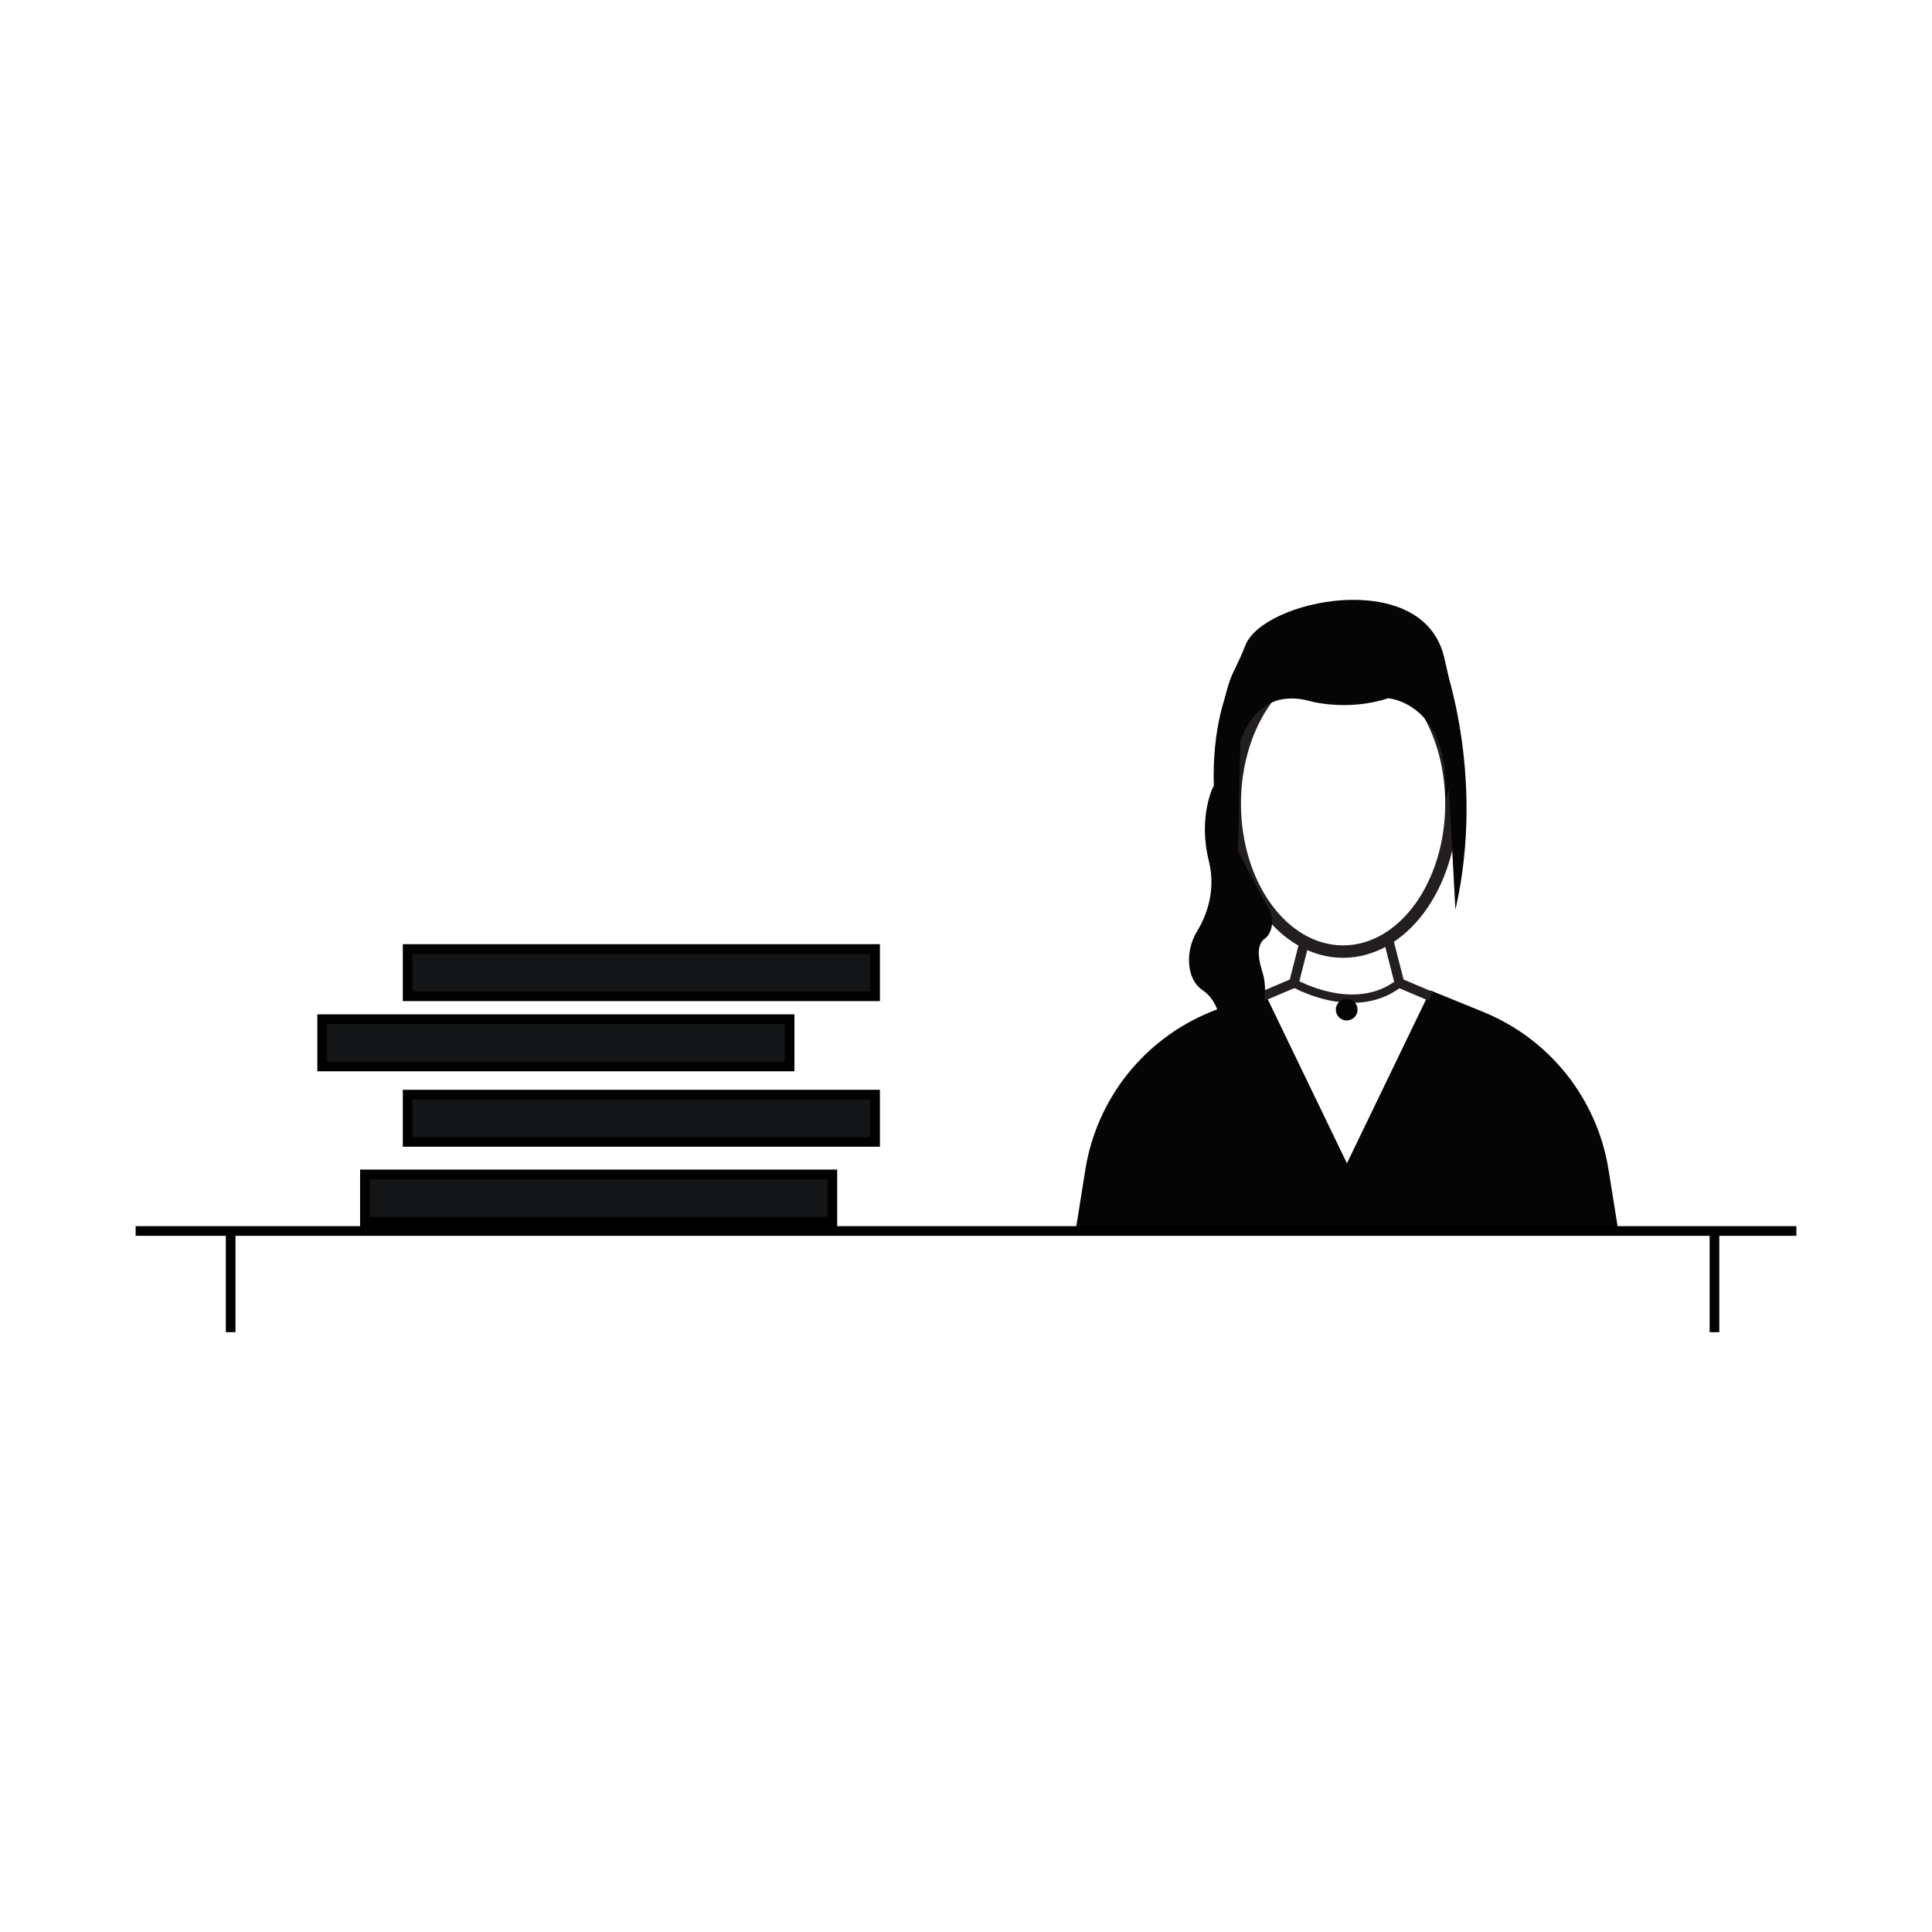 <?xml version="1.0" encoding="utf-8"?>
<!-- Generator: Adobe Illustrator 24.1.0, SVG Export Plug-In . SVG Version: 6.00 Build 0)  -->
<svg version="1.1" id="Layer_1" xmlns="http://www.w3.org/2000/svg" xmlns:xlink="http://www.w3.org/1999/xlink" x="0px" y="0px"
	 viewBox="0 0 640 640" style="enable-background:new 0 0 640 640;" xml:space="preserve">
<style type="text/css">
	.st0{fill:#231F20;}
	.st1{fill:#050505;}
	.st2{fill:#141516;}
</style>
<g>
	<g>
		<g>
			<path class="st0" d="M444.92,317.29c-20.92,0-37.95-22.91-37.95-51.08c0-28.16,17.02-51.08,37.95-51.08
				c20.92,0,37.95,22.91,37.95,51.08C482.86,294.38,465.84,317.29,444.92,317.29z M444.92,219.25c-18.65,0-33.83,21.07-33.83,46.96
				c0,25.9,15.18,46.96,33.83,46.96c18.66,0,33.83-21.07,33.83-46.96C478.75,240.32,463.57,219.25,444.92,219.25z"/>
		</g>
		<g>
			<path class="st1" d="M535.86,406.3H356.53l3-18.82c3.74-23.47,19.47-43.28,41.48-52.25l0,0l17.53-7.14l27.65,57.27l27.65-57.27
				l17.53,7.14l0,0c22.01,8.97,37.74,28.78,41.48,52.25L535.86,406.3z"/>
		</g>
		<g>
			<polygon class="st0" points="418.85,331.53 417.6,328.58 427.26,324.48 430.84,310.45 433.94,311.24 429.97,326.81 			"/>
		</g>
		<g>
			<polygon class="st0" points="473.36,331.53 462.24,326.81 458.27,311.24 461.37,310.45 464.95,324.48 474.61,328.58 			"/>
		</g>
		<g>
			<path class="st1" d="M407.81,263.74c0,0-0.34-39.25,26.9-31.29c0,0,12.16,3.15,25.15-1.15c0,0,20.96,1.57,18.86,33.85
				c0,0,7.55-15.93-0.42-47.79c-7.39-29.55-59.86-18.71-65.75-3.6c-1.14,2.91-2.44,5.76-3.83,8.56
				C405.69,228.45,401.61,243.8,407.81,263.74z"/>
		</g>
		<g>
			<path class="st1" d="M411.48,218.91c0,0-20,25.78-1.78,82.46"/>
		</g>
		<g>
			<path class="st1" d="M477.6,217.2c0,0,14.94,38.45,4.53,84.17"/>
		</g>
		<g>
			<path class="st0" d="M447.86,332.21c-2.45,0-4.99-0.28-7.62-0.84c-7.02-1.49-12.1-4.42-12.32-4.55l1.38-2.37
				c0.19,0.11,19.48,11.09,33.45,0.11l1.7,2.16C459.82,330.36,454.18,332.21,447.86,332.21z"/>
		</g>
		<g>
			<path class="st1" d="M402.09,260.14c0,0-5.36,10.2-1.66,24.99c2.62,10.49-1.26,19.03-3.75,23.12c-2.01,3.31-3.06,7.14-2.77,11
				c0.24,3.24,1.37,6.68,4.57,8.85c4.68,3.18,5.89,9.1,6.14,13.13c0.23,3.64,3.37,6.52,7.01,6.25c2-0.15,3.86-1.23,4.69-4.28
				c2.22-8.14,3.79-15.16,1.9-21.08s-1.59-9.58,0.85-11.26c0.61-0.42,1.09-1.07,1.47-1.81c1.3-2.55,1.12-5.6-0.28-8.09
				C415.49,292.51,401.96,267.85,402.09,260.14z"/>
		</g>
		<g>
			<circle class="st1" cx="446.11" cy="334.45" r="3.6"/>
		</g>
	</g>
	<g>
		<g>
			<rect x="44.93" y="406.18" width="550.14" height="3.2"/>
		</g>
		<g>
			<rect x="74.81" y="407.78" width="3.2" height="33.52"/>
		</g>
		<g>
			<rect x="566.34" y="407.78" width="3.2" height="33.52"/>
		</g>
	</g>
	<g>
		<g>
			<rect x="120.89" y="389.04" class="st2" width="154.84" height="15.66"/>
			<path d="M277.34,406.3H119.29v-18.86h158.04v18.86H277.34z M122.49,403.1h151.64v-12.46H122.49V403.1z"/>
		</g>
		<g>
			<rect x="135.03" y="362.61" class="st2" width="154.84" height="15.66"/>
			<path d="M291.48,379.87H133.44v-18.86h158.04L291.48,379.87L291.48,379.87z M136.63,376.67h151.64v-12.46H136.63V376.67z"/>
		</g>
		<g>
			<rect x="106.72" y="337.62" class="st2" width="154.84" height="15.66"/>
			<path d="M263.16,354.88H105.12v-18.86h158.04V354.88z M108.32,351.68h151.64v-12.46H108.32V351.68z"/>
		</g>
		<g>
			<rect x="135.03" y="314.37" class="st2" width="154.84" height="15.66"/>
			<path d="M291.48,331.63H133.44v-18.86h158.04L291.48,331.63L291.48,331.63z M136.63,328.43h151.64v-12.46H136.63V328.43z"/>
		</g>
	</g>
</g>
</svg>
